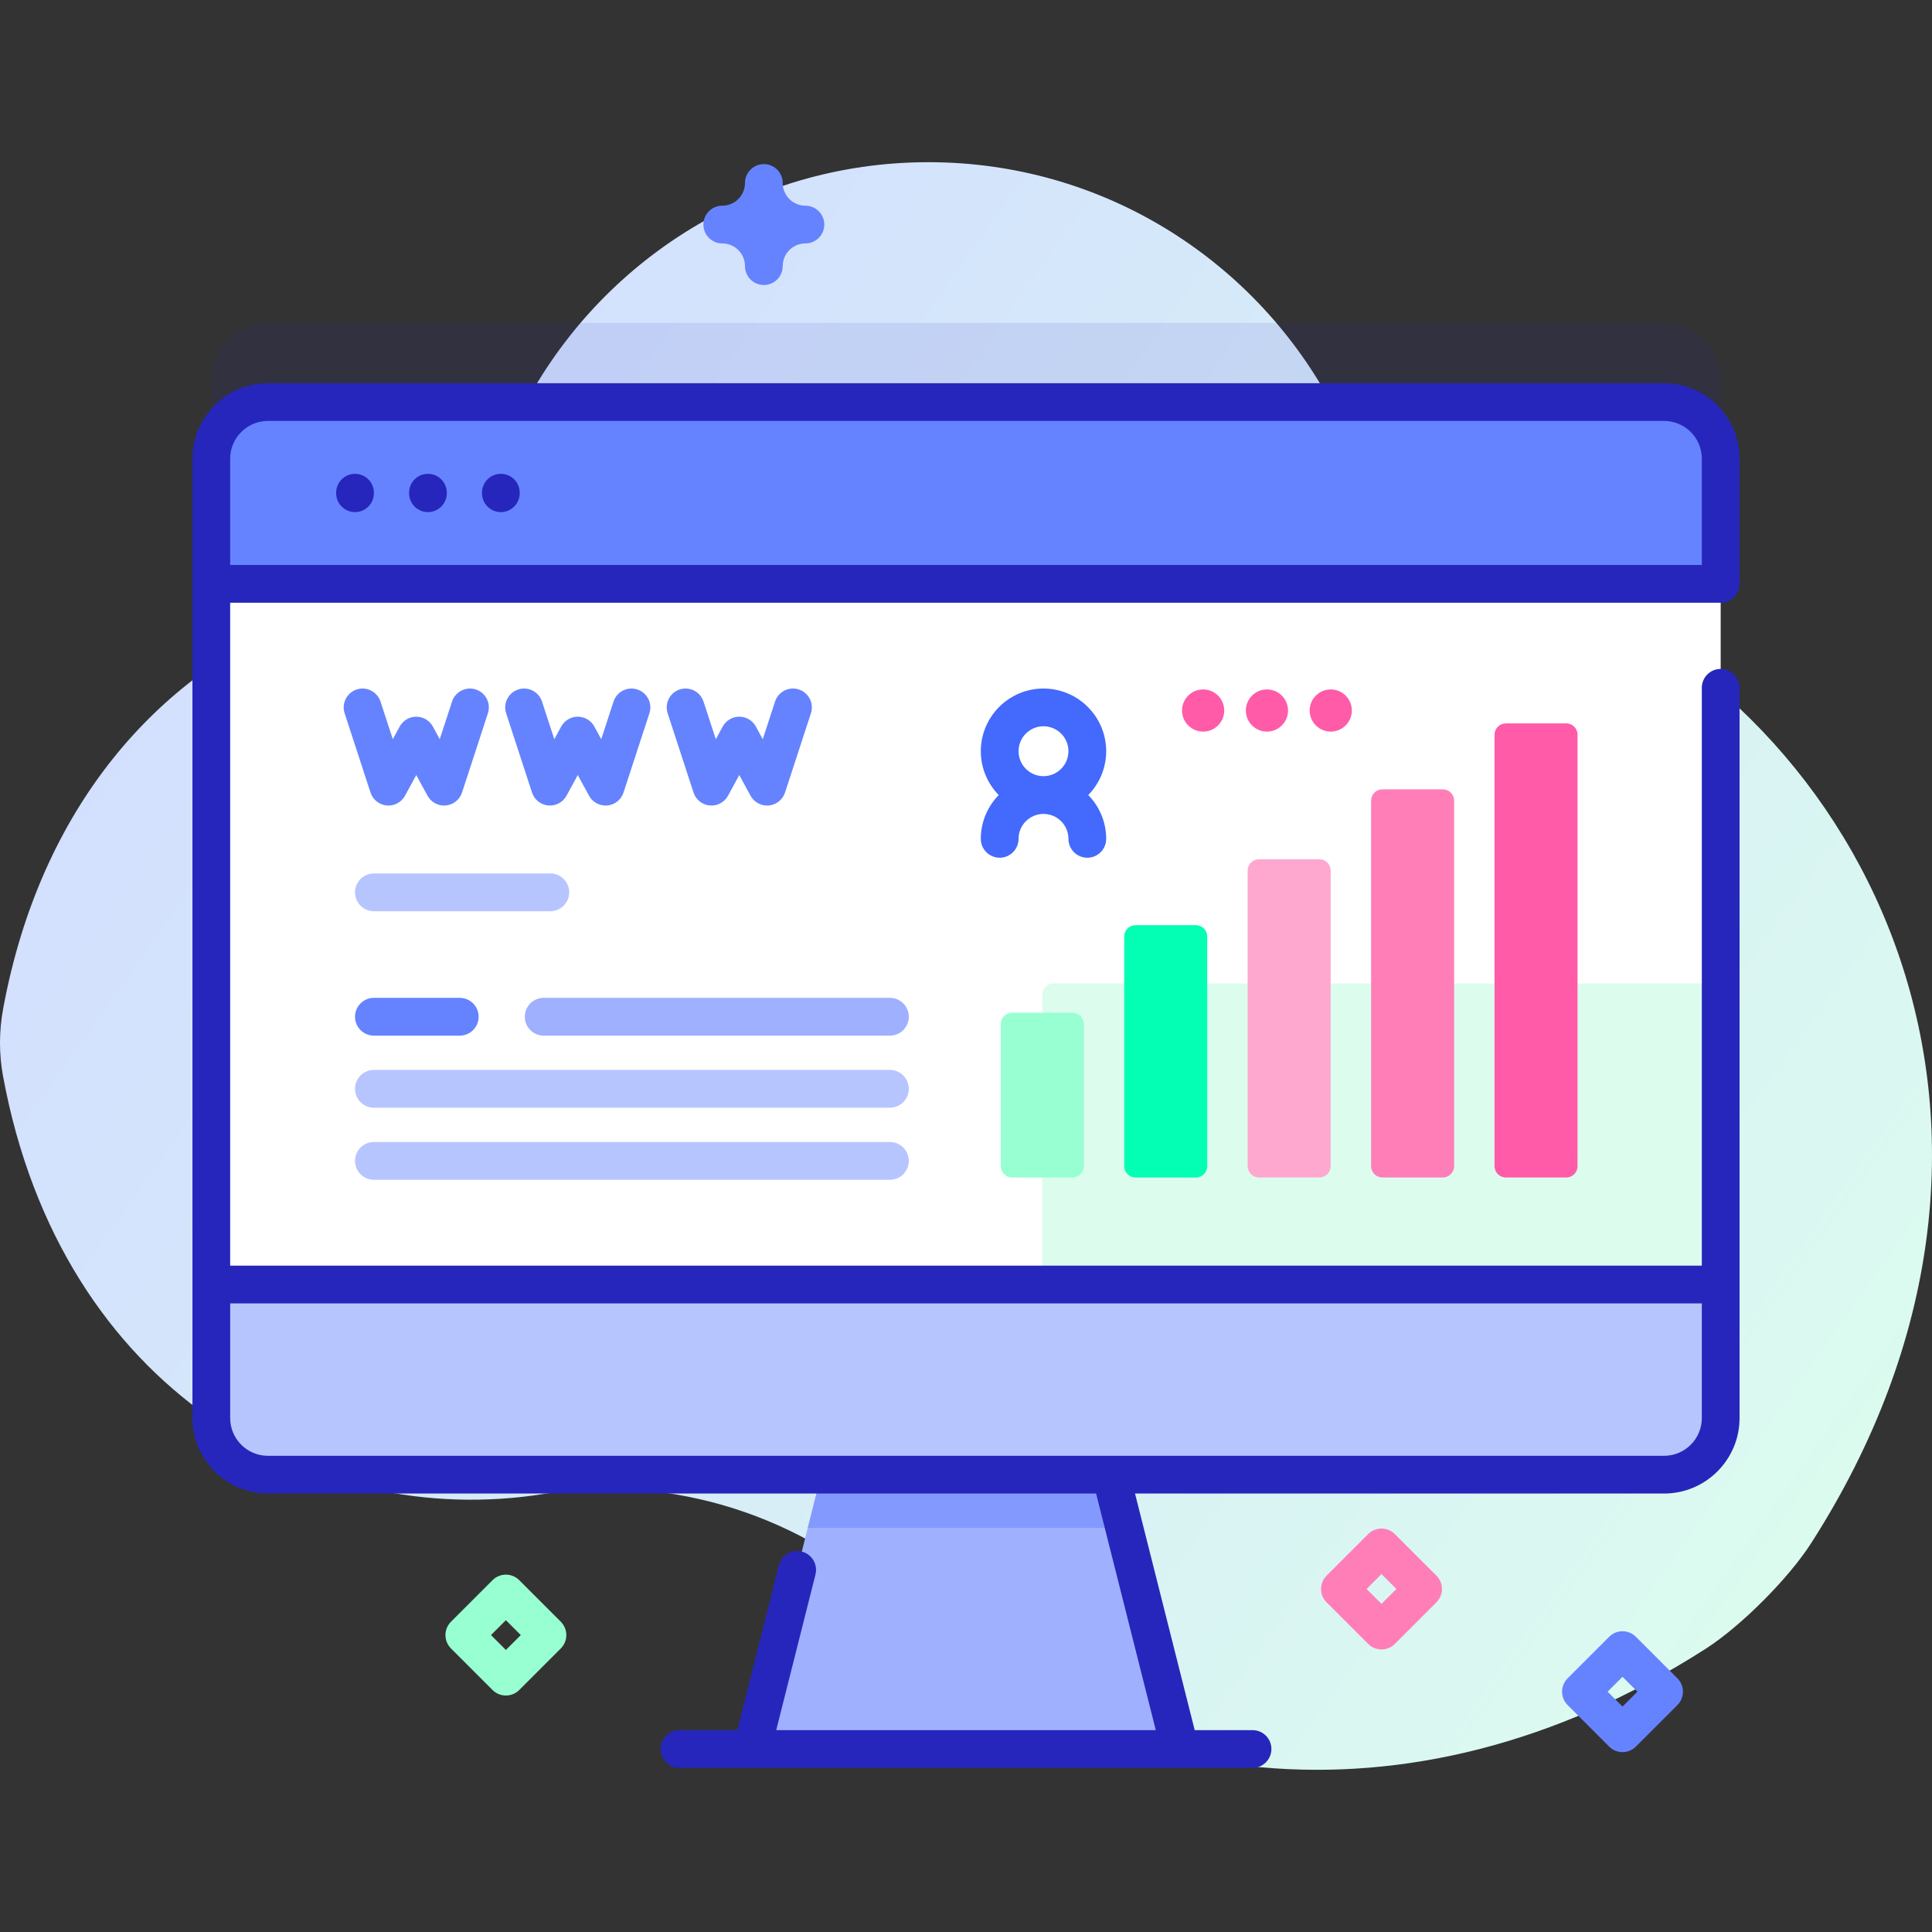 <svg width="200" height="200" viewBox="0 0 200 200" fill="none" xmlns="http://www.w3.org/2000/svg">
<rect x="0" y="0" width="200" height="200" fill="#333333" stroke="none"/>
<g clip-path="url(#clip0)">
<path d="M159.464 60.259C150.208 56.651 142.388 50.068 137.605 41.36C129.562 26.716 113.999 16.79 96.112 16.79C77.546 16.79 61.485 27.484 53.738 43.048C48.994 52.579 40.92 60.063 31.047 64.048C16.457 69.936 4.21 83.393 0.323 104.432C-0.103 106.74 -0.11 109.114 0.317 111.422C6.351 144.068 32.504 158.467 56.307 154.649C69.637 152.511 83.132 156.957 93.013 166.157C113.104 184.865 145.311 190.731 176.576 170.677C180.239 168.328 185.153 163.398 187.5 159.734C214.44 117.675 194.484 73.908 159.464 60.259Z" fill="url(#paint0_linear)"/>
<path opacity="0.1" d="M178.125 39.29V138.606C178.125 141.84 175.5 144.465 172.266 144.465H27.735C24.5 144.465 21.875 141.84 21.875 138.606V39.29C21.875 36.055 24.5 33.43 27.735 33.43H172.266C175.5 33.43 178.125 36.055 178.125 39.29Z" fill="#2626BC"/>
<path d="M122.153 181.058H77.848L83.622 158.166L86.708 145.939H113.293L116.379 158.166L122.153 181.058Z" fill="#9FB0FE"/>
<path d="M116.379 158.166H83.622L86.708 145.939H113.293L116.379 158.166Z" fill="#8399FE"/>
<path d="M178.125 47.481V146.798C178.125 150.032 175.5 152.657 172.266 152.657H27.735C24.5 152.657 21.875 150.032 21.875 146.798V47.481C21.875 44.247 24.5 41.622 27.735 41.622H172.266C175.5 41.622 178.125 44.247 178.125 47.481Z" fill="white"/>
<path d="M178.125 101.802V146.798C178.125 150.034 175.502 152.657 172.266 152.657H107.899V102.974C107.899 102.326 108.423 101.802 109.071 101.802H178.125Z" fill="#DCFDEE"/>
<path d="M178.125 60.44V47.482C178.125 44.246 175.502 41.623 172.266 41.623H27.735C24.499 41.623 21.875 44.246 21.875 47.482V60.44H178.125Z" fill="#6583FE"/>
<path d="M21.875 132.974V146.798C21.875 150.034 24.499 152.657 27.735 152.657H172.266C175.502 152.657 178.125 150.034 178.125 146.798V132.974H21.875Z" fill="#B7C5FF"/>
<path d="M36.751 53.013C37.83 53.013 38.704 52.138 38.704 51.06V51.003C38.704 49.925 37.83 49.05 36.751 49.05C35.673 49.05 34.798 49.925 34.798 51.003V51.06C34.798 52.138 35.673 53.013 36.751 53.013Z" fill="#2626BC"/>
<path d="M44.3 53.013C45.378 53.013 46.253 52.138 46.253 51.06V51.003C46.253 49.925 45.378 49.05 44.3 49.05C43.221 49.05 42.347 49.925 42.347 51.003V51.06C42.347 52.138 43.221 53.013 44.3 53.013Z" fill="#2626BC"/>
<path d="M51.848 53.013C52.927 53.013 53.801 52.138 53.801 51.06V51.003C53.801 49.925 52.927 49.05 51.848 49.05C50.77 49.05 49.895 49.925 49.895 51.003V51.06C49.895 52.138 50.77 53.013 51.848 53.013Z" fill="#2626BC"/>
<path d="M23.828 62.393H178.125C179.203 62.393 180.078 61.518 180.078 60.44V47.482C180.078 43.175 176.573 39.67 172.266 39.67H27.735C23.427 39.67 19.922 43.175 19.922 47.482V146.798C19.922 151.105 23.427 154.61 27.735 154.61H113.467L119.647 179.103H80.353L84.418 162.994C84.682 161.948 84.048 160.886 83.002 160.622C81.957 160.358 80.894 160.992 80.631 162.038L76.325 179.103H70.339C69.26 179.103 68.385 179.977 68.385 181.056C68.385 182.134 69.26 183.009 70.339 183.009H77.847H122.155H129.662C130.741 183.009 131.616 182.134 131.616 181.056C131.616 179.977 130.741 179.103 129.662 179.103H123.676L117.496 154.61H172.266C176.574 154.61 180.078 151.105 180.078 146.798V71.198C180.078 70.12 179.204 69.245 178.125 69.245C177.047 69.245 176.172 70.12 176.172 71.198V131.021H23.828V62.393ZM27.735 43.576H172.266C174.42 43.576 176.172 45.328 176.172 47.482V58.487H23.828V47.482C23.828 45.328 25.581 43.576 27.735 43.576ZM176.172 134.927V146.798C176.172 148.952 174.42 150.704 172.266 150.704H27.735C25.581 150.704 23.828 148.952 23.828 146.798V134.927H176.172Z" fill="#2626BC"/>
<path d="M92.122 122.131H38.708C37.627 122.131 36.751 121.255 36.751 120.174C36.751 119.094 37.627 118.218 38.708 118.218H92.122C93.203 118.218 94.079 119.094 94.079 120.174C94.079 121.255 93.203 122.131 92.122 122.131Z" fill="#B7C5FF"/>
<path d="M92.122 114.67H38.708C37.627 114.67 36.751 113.794 36.751 112.713C36.751 111.633 37.627 110.757 38.708 110.757H92.122C93.203 110.757 94.079 111.633 94.079 112.713C94.079 113.794 93.203 114.67 92.122 114.67Z" fill="#B7C5FF"/>
<path d="M47.591 107.209H38.708C37.627 107.209 36.751 106.333 36.751 105.252C36.751 104.172 37.627 103.296 38.708 103.296H47.591C48.672 103.296 49.547 104.172 49.547 105.252C49.547 106.333 48.672 107.209 47.591 107.209Z" fill="#6583FE"/>
<path d="M92.122 107.209H56.286C55.205 107.209 54.329 106.333 54.329 105.252C54.329 104.172 55.205 103.296 56.286 103.296H92.122C93.203 103.296 94.079 104.172 94.079 105.252C94.079 106.333 93.203 107.209 92.122 107.209Z" fill="#9FB0FE"/>
<path d="M56.966 94.332H38.708C37.627 94.332 36.751 93.456 36.751 92.375C36.751 91.295 37.627 90.419 38.708 90.419H56.966C58.047 90.419 58.922 91.295 58.922 92.375C58.923 93.456 58.047 94.332 56.966 94.332Z" fill="#B7C5FF"/>
<path d="M123.8 121.893H117.55C116.903 121.893 116.379 121.368 116.379 120.721V96.945C116.379 96.298 116.903 95.773 117.55 95.773H123.8C124.448 95.773 124.972 96.298 124.972 96.945V120.721C124.972 121.368 124.448 121.893 123.8 121.893Z" fill="#02FFB3"/>
<path d="M111.022 121.893H104.772C104.125 121.893 103.6 121.368 103.6 120.721V106.011C103.6 105.364 104.125 104.839 104.772 104.839H111.022C111.669 104.839 112.194 105.364 112.194 106.011V120.721C112.194 121.368 111.669 121.893 111.022 121.893Z" fill="#97FFD2"/>
<path d="M136.578 121.893H130.328C129.681 121.893 129.157 121.368 129.157 120.721V90.12C129.157 89.472 129.681 88.948 130.328 88.948H136.578C137.226 88.948 137.75 89.472 137.75 90.12V120.721C137.75 121.368 137.226 121.893 136.578 121.893Z" fill="#FFA8CF"/>
<path d="M149.357 121.893H143.107C142.46 121.893 141.935 121.368 141.935 120.721V82.883C141.935 82.236 142.46 81.711 143.107 81.711H149.357C150.004 81.711 150.529 82.236 150.529 82.883V120.721C150.529 121.368 150.004 121.893 149.357 121.893Z" fill="#FF7EB8"/>
<path d="M162.135 121.893H155.885C155.238 121.893 154.714 121.368 154.714 120.721V76.057C154.714 75.41 155.238 74.885 155.885 74.885H162.135C162.783 74.885 163.307 75.41 163.307 76.057V120.721C163.307 121.368 162.783 121.893 162.135 121.893Z" fill="#FF5BA8"/>
<path d="M45.97 83.39C45.26 83.39 44.599 83.003 44.255 82.371L43.092 80.232L41.928 82.371C41.555 83.056 40.808 83.454 40.034 83.382C39.258 83.311 38.598 82.785 38.355 82.043L35.676 73.836C35.341 72.811 35.901 71.708 36.926 71.374C37.951 71.039 39.054 71.599 39.389 72.624L40.663 76.523L41.377 75.212C41.718 74.584 42.377 74.192 43.092 74.192C43.808 74.192 44.466 74.583 44.808 75.212L45.522 76.523L46.795 72.624C47.13 71.598 48.233 71.038 49.258 71.373C50.283 71.708 50.843 72.811 50.508 73.836L47.829 82.043C47.586 82.784 46.927 83.311 46.15 83.382C46.089 83.388 46.029 83.39 45.97 83.39Z" fill="#6583FE"/>
<path d="M62.69 83.39C61.979 83.39 61.318 83.003 60.975 82.371L59.811 80.232L58.647 82.371C58.274 83.056 57.529 83.454 56.753 83.382C55.976 83.311 55.316 82.785 55.074 82.043L52.395 73.836C52.06 72.811 52.62 71.708 53.645 71.374C54.67 71.039 55.773 71.599 56.108 72.624L57.381 76.523L58.095 75.212C58.437 74.584 59.095 74.192 59.811 74.192C60.527 74.192 61.185 74.583 61.527 75.212L62.24 76.523L63.514 72.624C63.849 71.598 64.951 71.038 65.977 71.373C67.002 71.708 67.562 72.811 67.227 73.836L64.547 82.043C64.305 82.784 63.645 83.311 62.869 83.382C62.809 83.388 62.749 83.39 62.69 83.39Z" fill="#6583FE"/>
<path d="M79.409 83.39C78.698 83.39 78.037 83.003 77.693 82.371L76.53 80.232L75.366 82.371C74.993 83.056 74.248 83.454 73.472 83.382C72.696 83.311 72.036 82.785 71.794 82.043L69.114 73.836C68.779 72.811 69.339 71.708 70.365 71.374C71.39 71.039 72.493 71.599 72.827 72.624L74.101 76.523L74.815 75.212C75.157 74.584 75.815 74.192 76.531 74.192C77.246 74.192 77.904 74.583 78.246 75.212L78.96 76.523L80.233 72.624C80.568 71.598 81.671 71.038 82.696 71.373C83.722 71.708 84.282 72.811 83.947 73.836L81.267 82.043C81.025 82.784 80.365 83.311 79.588 83.382C79.528 83.388 79.468 83.39 79.409 83.39Z" fill="#6583FE"/>
<path d="M124.547 71.369C125.753 71.369 126.731 72.347 126.731 73.552C126.731 74.758 125.753 75.736 124.547 75.736C123.342 75.736 122.364 74.758 122.364 73.552C122.364 72.347 123.341 71.369 124.547 71.369Z" fill="#FF5BA8"/>
<path d="M131.153 71.369C132.359 71.369 133.336 72.347 133.336 73.552C133.336 74.758 132.359 75.736 131.153 75.736C129.947 75.736 128.969 74.758 128.969 73.552C128.969 72.347 129.947 71.369 131.153 71.369Z" fill="#FF5BA8"/>
<path d="M137.758 71.369C138.964 71.369 139.942 72.347 139.942 73.552C139.942 74.758 138.964 75.736 137.758 75.736C136.552 75.736 135.575 74.758 135.575 73.552C135.575 72.347 136.552 71.369 137.758 71.369Z" fill="#FF5BA8"/>
<path d="M114.512 77.766C114.512 74.188 111.6 71.277 108.022 71.277C104.444 71.277 101.533 74.188 101.533 77.766C101.533 79.531 102.243 81.132 103.39 82.303C102.243 83.474 101.533 85.074 101.533 86.839C101.533 87.918 102.407 88.792 103.486 88.792C104.564 88.792 105.439 87.918 105.439 86.839C105.439 85.415 106.598 84.256 108.022 84.256C109.447 84.256 110.605 85.415 110.605 86.839C110.605 87.918 111.48 88.792 112.559 88.792C113.637 88.792 114.512 87.918 114.512 86.839C114.512 85.074 113.802 83.474 112.654 82.303C113.802 81.132 114.512 79.531 114.512 77.766ZM108.022 75.183C109.447 75.183 110.605 76.342 110.605 77.766C110.605 79.19 109.447 80.349 108.022 80.349C106.598 80.349 105.439 79.19 105.439 77.766C105.439 76.342 106.598 75.183 108.022 75.183Z" fill="#4369FD"/>
<path d="M52.369 175.52C51.869 175.52 51.37 175.33 50.988 174.949L46.684 170.645C46.318 170.278 46.112 169.782 46.112 169.263C46.112 168.745 46.318 168.249 46.684 167.882L50.988 163.578C51.751 162.816 52.987 162.816 53.75 163.578L58.054 167.882C58.42 168.249 58.626 168.745 58.626 169.263C58.626 169.782 58.42 170.278 58.054 170.645L53.751 174.948C53.369 175.329 52.869 175.52 52.369 175.52ZM50.827 169.263L52.369 170.805L53.911 169.263L52.369 167.721L50.827 169.263Z" fill="#97FFD2"/>
<path d="M143.012 170.749C142.512 170.749 142.013 170.559 141.631 170.177L137.327 165.874C136.961 165.507 136.755 165.011 136.755 164.492C136.755 163.974 136.961 163.477 137.327 163.111L141.631 158.807C142.394 158.045 143.63 158.045 144.393 158.807L148.697 163.111C149.063 163.477 149.269 163.974 149.269 164.492C149.269 165.011 149.063 165.507 148.697 165.874L144.393 170.177C144.012 170.558 143.512 170.749 143.012 170.749ZM141.47 164.492L143.012 166.034L144.554 164.492L143.012 162.95L141.47 164.492Z" fill="#FF7EB8"/>
<path d="M167.962 181.38C167.462 181.38 166.962 181.189 166.581 180.808L162.277 176.504C161.911 176.138 161.705 175.641 161.705 175.123C161.705 174.604 161.911 174.108 162.277 173.742L166.581 169.438C167.344 168.675 168.58 168.675 169.343 169.438L173.647 173.742C174.013 174.108 174.219 174.604 174.219 175.123C174.219 175.641 174.013 176.138 173.647 176.504L169.343 180.808C168.962 181.189 168.462 181.38 167.962 181.38ZM166.42 175.122L167.962 176.664L169.504 175.122L167.962 173.581L166.42 175.122Z" fill="#6583FE"/>
<path d="M79.073 29.503C77.994 29.503 77.12 28.628 77.12 27.55C77.12 26.253 76.065 25.199 74.769 25.199C73.69 25.199 72.816 24.324 72.816 23.246C72.816 22.167 73.69 21.293 74.769 21.293C76.065 21.293 77.12 20.238 77.12 18.942C77.12 17.863 77.994 16.989 79.073 16.989C80.151 16.989 81.026 17.863 81.026 18.942C81.026 20.238 82.081 21.293 83.377 21.293C84.455 21.293 85.33 22.167 85.33 23.246C85.33 24.324 84.455 25.199 83.377 25.199C82.081 25.199 81.026 26.253 81.026 27.55C81.026 28.628 80.151 29.503 79.073 29.503Z" fill="#6583FE"/>
</g>
<defs>
<linearGradient id="paint0_linear" x1="11.668" y1="42.748" x2="194.727" y2="173.094" gradientUnits="userSpaceOnUse">
<stop offset="0.049" stop-color="#D2DEFF"/>
<stop offset="0.999" stop-color="#DCFDEE"/>
</linearGradient>
<clipPath id="clip0">
<rect width="200" height="200" fill="white"/>
</clipPath>
</defs>
</svg>
